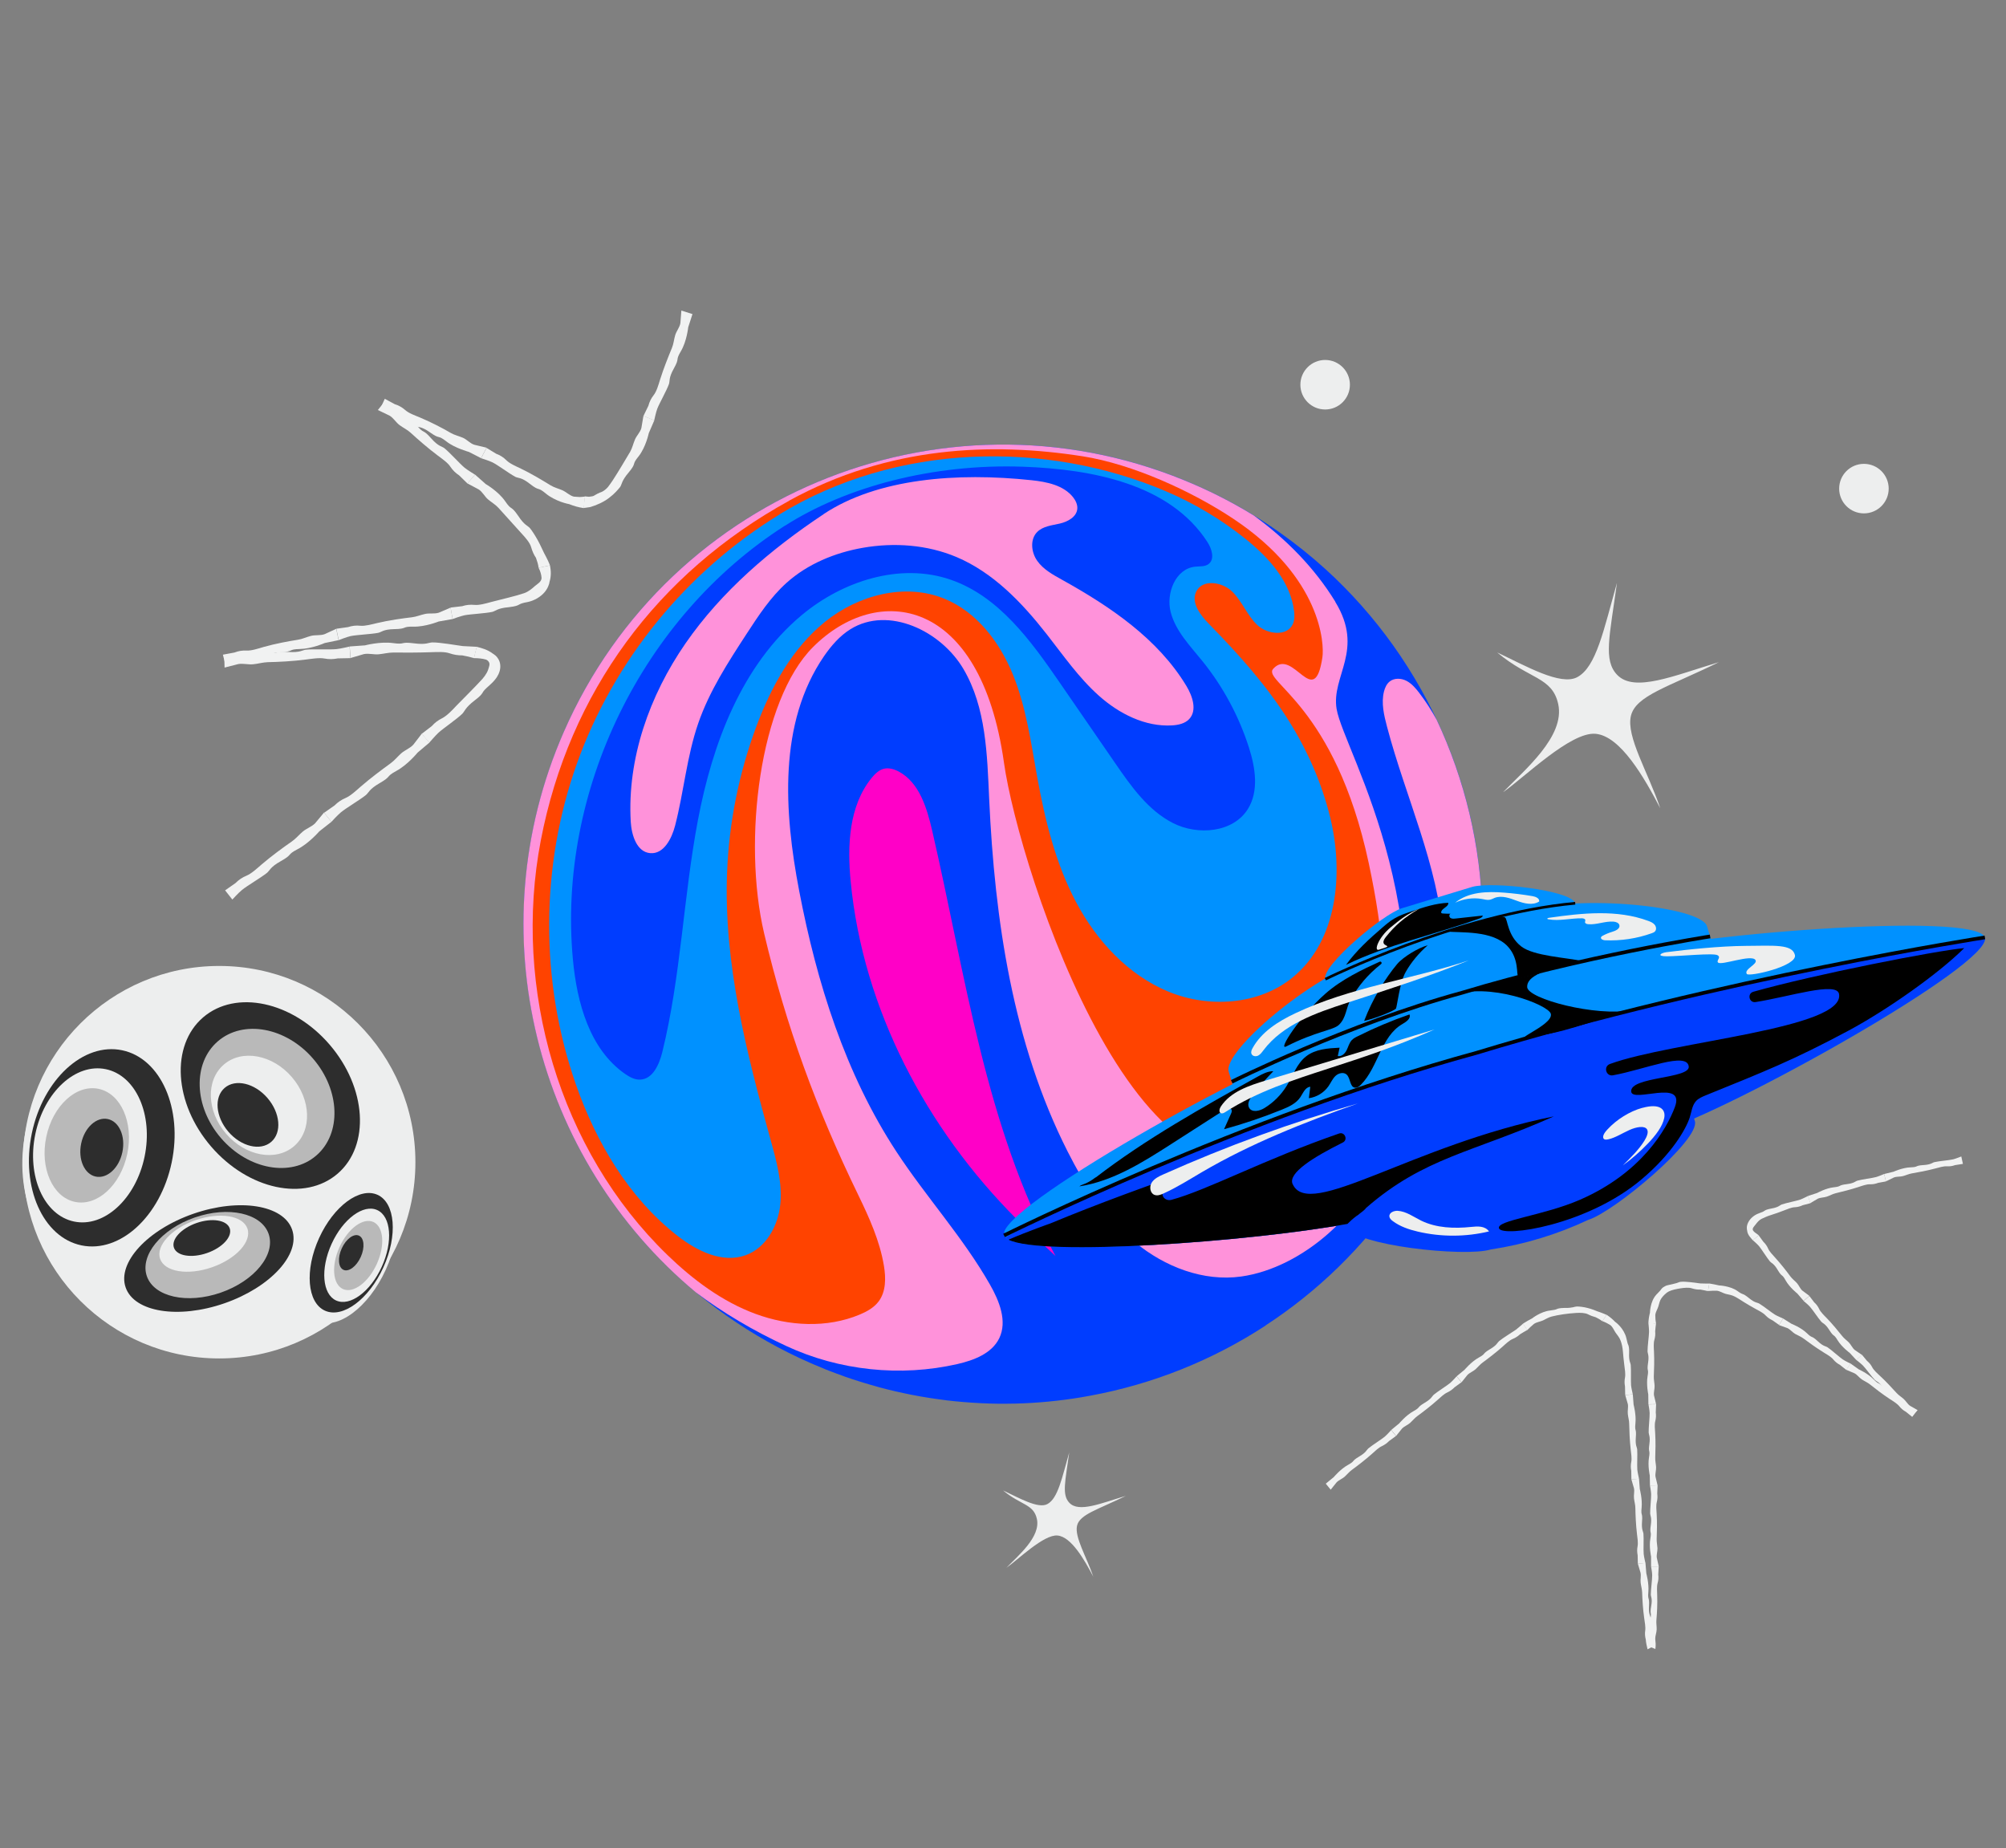 <?xml version="1.0" encoding="UTF-8"?><svg xmlns="http://www.w3.org/2000/svg" viewBox="0 0 307.8 283.57"><rect x="0" y="0" width="307.8" height="283.57" fill="#808080" stroke="none"/><defs><style>.h,.i,.j{fill:none;}.i{stroke-width:.41px;}.i,.j{stroke:#000;stroke-miterlimit:10;}.k{fill:#003dff;}.l{fill:#0091ff;}.m{fill:#edeeee;}.n{fill:#f1f2f2;}.o{fill:#ff00c7;}.p{fill:#ff4300;}.q{fill:#ff92da;}.r{fill:#b9b9b9;}.s{fill:#2d2d2d;}.j{stroke-width:.57px;}</style></defs><g id="a"/><g id="b"><g id="c"><rect class="h" width="307.8" height="283.57"/><rect class="h" y="32.64" width="307.8" height="218.3"/></g><g id="d"><path class="k" d="M227.47,142.7c.25-20.9-8.47-41.15-24.03-55.32-2.22-2.02-4.59-3.92-7.08-5.68-3.99-2.82-8.33-5.27-12.98-7.31-37.22-16.27-80.59,.71-96.86,37.93-4.07,9.31-6.06,18.99-6.17,28.55-.18,14.93,4.22,29.53,12.42,41.81,.33,.49,.66,.98,1,1.46,1.36,1.94,2.82,3.81,4.37,5.62,.78,.9,1.57,1.79,2.4,2.65,6.57,6.94,14.61,12.7,23.92,16.77,.76,.33,1.51,.64,2.27,.95,.2,.08,.39,.15,.59,.23,.68,.26,1.36,.52,2.05,.76,.09,.03,.17,.06,.26,.1,.76,.27,1.53,.52,2.3,.76,.18,.06,.36,.11,.55,.17,.66,.2,1.33,.4,2,.58,.12,.03,.25,.07,.37,.11,.78,.21,1.56,.41,2.34,.59,.15,.03,.29,.07,.44,.1,.69,.16,1.37,.3,2.06,.44,.13,.03,.27,.05,.4,.08,.8,.15,1.6,.3,2.41,.42,.08,.01,.16,.02,.24,.04,.74,.11,1.48,.22,2.22,.31,.12,.02,.25,.03,.37,.05,1.64,.19,3.28,.33,4.91,.41,.1,0,.2,.01,.31,.02,1.66,.08,3.32,.1,4.97,.06,.07,0,.14,0,.22,0,1.68-.04,3.35-.14,5.02-.3,.04,0,.07,0,.11-.01,1.69-.16,3.38-.38,5.05-.66,.46-.08,.91-.16,1.34-.24h0c9.6-1.76,18.77-5.43,26.94-10.77v-.02c7.95-5.19,14.95-11.94,20.5-20.07,.02-.03,.05-.07,.07-.1,.49-.73,.98-1.46,1.45-2.21l.02-.03c.43-.68,.85-1.38,1.25-2.08,.08-.13,.15-.26,.23-.39,.41-.72,.82-1.45,1.21-2.19,.02-.05,.05-.09,.07-.14,.36-.68,.7-1.36,1.04-2.05,.09-.19,.18-.37,.27-.56,.35-.74,.7-1.48,1.03-2.24h0c3.43-7.86,5.38-15.99,5.98-24.07,.11-1.5,.18-2.99,.2-4.49Z"/><path class="q" d="M204.89,92.32c-3.18-5.18-7.53-9.6-12.53-13.24-2.85-1.74-5.85-3.32-9-4.69-37.22-16.27-80.59,.71-96.86,37.93-13.42,30.69-4.23,65.55,20.27,85.97,4.14,3.11,8.76,5.86,13.87,8.23,8.13,3.78,17.53,4.77,26.27,2.77,2.53-.58,5.27-1.62,6.41-3.95,1.27-2.61,.02-5.72-1.42-8.24-4.11-7.22-9.78-13.42-14.34-20.37-7.86-11.98-12.23-25.94-14.93-40.02-2.34-12.18-3.21-25.79,3.8-36.02,1.11-1.61,2.42-3.13,4.08-4.16,5.82-3.59,13.88,.25,17.34,6.15,3.46,5.9,3.62,13.08,3.93,19.92,.85,18.58,3.63,37.46,12.03,54.07,2.64,5.22,5.89,10.26,10.4,13.98,4.51,3.72,10.44,6.02,16.24,5.21,9.44-1.33,18.96-9.91,21.76-19.02,10.86-35.31-5.99-61.36-7.12-68.05-.86-5.08,4.33-9.04-.21-16.45Z"/><path class="p" d="M121.09,76.83c-20.25,11.12-33.75,29.43-38.11,52.12s2.83,47.54,19.43,63.61c3.92,3.79,8.39,7.14,13.51,9.03,5.12,1.89,10.95,2.22,15.99,.11,1.1-.46,2.19-1.06,2.91-2.02,1.13-1.51,1.12-3.59,.81-5.45-.63-3.83-2.26-7.41-3.95-10.9-6.39-13.15-11.07-25.88-14.43-40.11s-.67-35.77,7.5-43.94c9.9-9.9,25.71-7.83,29.3,17.75,2.29,16.35,21.8,76.89,46.39,57.03,11.5-9.29,14.36-19.24,9.58-41.62-5.19-24.31-16.44-27.88-14.65-29.84,3.08-3.36,6.3,6.6,7.54-1.77,.29-1.97-.08-12.18-13.65-21.22-6.41-4.27-15.53-8.41-23.14-9.6-13.95-2.18-29.78-1.57-45.02,6.8Z"/><path class="l" d="M119.59,78.95c-14.27,8.72-25.43,22.43-31.06,38.18s-5.69,33.43-.18,49.22c3.12,8.94,8.15,17.46,15.62,23.28,2.98,2.32,6.87,4.24,10.42,2.97,3.14-1.12,5.01-4.5,5.34-7.82s-.58-6.61-1.47-9.82c-3.71-13.41-7.23-27.13-6.7-41.04,.29-7.65,1.81-15.25,4.48-22.42,2.27-6.09,5.51-12.03,10.57-16.11,5.06-4.08,12.22-5.99,18.25-3.55,5,2.02,8.54,6.68,10.57,11.68s2.76,10.41,3.72,15.72c1.2,6.6,2.81,13.22,5.95,19.15s7.96,11.18,14.16,13.75,13.85,2.08,19.06-2.15c6.89-5.6,7.89-15.92,5.79-24.55-1.28-5.26-3.49-10.28-6.37-14.87-3.42-5.44-7.74-10.25-12.24-14.84-1.34-1.37-2.81-3.3-1.93-5.01,.98-1.9,3.98-1.44,5.5,.05s2.29,3.64,3.83,5.11c1.54,1.47,4.58,1.82,5.47-.12,.28-.62,.27-1.33,.19-2.01-.55-4.57-3.95-8.28-7.55-11.15-3.7-2.95-7.8-5.39-12.15-7.24-18.42-7.82-41.3-7.41-59.29,3.58Z"/><path class="k" d="M120.43,80.66c-21.89,14-34.94,40.73-32.52,66.6,.62,6.59,2.55,13.7,7.98,17.5,.69,.48,1.48,.92,2.32,.89,1.95-.06,2.94-2.32,3.41-4.21,2.87-11.65,3.23-23.77,5.46-35.56,2.23-11.79,6.71-23.78,15.91-31.48,6.29-5.26,15.14-8.13,22.89-5.45,7.39,2.55,12.31,9.37,16.74,15.81l8.51,12.36c2.43,3.53,5.02,7.21,8.84,9.16s9.25,1.48,11.51-2.16c1.7-2.74,1.15-6.3,.17-9.38-1.54-4.84-3.99-9.4-7.19-13.35-1.88-2.33-4.08-4.57-4.83-7.47s.75-6.65,3.73-6.97c.71-.08,1.5,.03,2.07-.4,1-.74,.52-2.32-.15-3.36-5.74-8.93-17.7-11.2-28.31-11.58-13.9-.49-27.23,3.11-36.55,9.07Z"/><path class="q" d="M220.44,110.44c-.79-1.44-1.68-2.83-2.69-4.15-.55-.71-1.15-1.42-1.95-1.83-.8-.41-1.84-.46-2.55,.09-.48,.37-.74,.96-.89,1.54-.45,1.78,0,3.65,.47,5.43,2.84,10.77,7.81,21.15,8.64,32.26,1.12,14.96-1.84,29.4-3.53,33.54,.32-.36,.62-.73,.92-1.09,.86-1.62,1.68-3.28,2.43-4.99,8.85-20.23,7.86-42.28-.85-60.8Z"/><path class="q" d="M126.35,78.91c-8.09,5.38-15.63,11.81-21.16,19.8-5.53,7.99-8.96,17.66-8.41,27.36,.12,2.07,.92,4.65,2.98,4.83,2.07,.19,3.31-2.21,3.83-4.23,1.34-5.19,1.79-10.6,3.54-15.67,1.7-4.94,4.58-9.37,7.43-13.75,1.81-2.78,3.65-5.59,6.11-7.81,3.24-2.91,7.43-4.64,11.72-5.39,4.8-.84,9.86-.48,14.36,1.41,5.66,2.39,10.07,7.01,13.86,11.85,2.55,3.26,4.93,6.7,8.02,9.45s7.08,4.78,11.21,4.54c.95-.06,1.96-.27,2.62-.96,1.26-1.33,.53-3.52-.42-5.09-4.37-7.25-11.69-12.19-19.09-16.3-1.4-.78-2.87-1.58-3.8-2.9s-1.13-3.3,0-4.43c.89-.89,2.25-1.01,3.47-1.29s2.58-1.02,2.68-2.27c.05-.64-.25-1.26-.64-1.76-1.47-1.86-4.04-2.37-6.39-2.62-11.37-1.21-23.62-.3-31.91,5.21Z"/><path class="o" d="M161.97,192.74c-10.82-19.98-13.81-43.14-18.94-65.3-.81-3.49-1.97-7.37-5.13-9.06-.7-.37-1.51-.61-2.27-.43-.77,.19-1.38,.79-1.88,1.4-3.51,4.32-3.76,10.39-3.22,15.93,1.89,19.53,11.61,37.9,25.47,51.78,1.94,1.94,3.96,3.8,5.98,5.67Z"/></g><g id="e"><path class="m" d="M164.07,222.8c-.62,4.54-1.17,6.56,.03,7.8,1.46,1.5,4.79,.07,8.64-1.08-4.28,2.11-7.08,2.83-7.48,4.58s1.46,4.76,2.5,7.83c-1.36-2.6-3.38-6.13-5.49-6.33s-6.08,3.73-7.86,4.96c1.84-1.9,5.29-4.75,4.69-7.5-.51-2.32-2.46-2.09-5.19-4.38,2.43,1.14,5.39,2.87,6.81,2.09,1.61-.88,2.22-3.97,3.36-7.98Z"/><path class="m" d="M248.1,89.49c-1.13,8.2-2.12,11.83,.05,14.07,2.64,2.72,8.65,.13,15.59-1.96-7.73,3.81-12.77,5.11-13.5,8.27s2.63,8.59,4.51,14.14c-2.46-4.7-6.09-11.07-9.92-11.42s-10.98,6.74-14.2,8.96c3.31-3.43,9.55-8.57,8.46-13.53-.92-4.18-4.45-3.78-9.36-7.91,4.38,2.06,9.74,5.17,12.3,3.78,2.9-1.58,4.02-7.17,6.06-14.4Z"/><circle class="m" cx="286" cy="74.97" r="3.8"/><circle class="m" cx="203.33" cy="59.03" r="3.8"/></g><g id="f"><g><circle class="m" cx="33.63" cy="178.32" r="30.11"/><g><ellipse class="m" cx="16.72" cy="176.11" rx="18.2" ry="13.04" transform="translate(-159.09 156.5) rotate(-78.21)"/><ellipse class="s" cx="15.62" cy="176.11" rx="15.29" ry="10.96" transform="translate(-159.97 155.42) rotate(-78.21)"/><ellipse class="m" cx="13.8" cy="175.73" rx="11.94" ry="8.56" transform="translate(-161.04 153.34) rotate(-78.21)"/><ellipse class="r" cx="13.32" cy="175.73" rx="8.86" ry="6.35" transform="translate(-161.43 152.87) rotate(-78.21)"/><ellipse class="s" cx="15.62" cy="176.11" rx="4.51" ry="3.23" transform="translate(-159.97 155.42) rotate(-78.21)"/></g><ellipse class="m" cx="42.52" cy="166.81" rx="14.42" ry="19.9" transform="translate(-98.53 68.12) rotate(-40.72)"/><ellipse class="s" cx="41.48" cy="168.1" rx="11.99" ry="15.82" transform="translate(-99.62 67.75) rotate(-40.72)"/><ellipse class="r" cx="40.98" cy="168.54" rx="9.33" ry="11.57" transform="translate(-100.03 67.53) rotate(-40.72)"/><ellipse class="m" cx="39.73" cy="169.6" rx="6.66" ry="8.26" transform="translate(-101.02 66.98) rotate(-40.72)"/><ellipse class="s" cx="38.04" cy="171.06" rx="3.96" ry="5.47" transform="translate(-102.38 66.23) rotate(-40.72)"/><g><ellipse class="m" cx="33.32" cy="193.9" rx="17.35" ry="9.29" transform="translate(-61.8 21.68) rotate(-19.16)"/><ellipse class="s" cx="32.06" cy="193.1" rx="13.52" ry="7.27" transform="translate(-61.61 21.22) rotate(-19.16)"/><ellipse class="r" cx="31.88" cy="192.57" rx="9.89" ry="6.1" transform="translate(-61.44 21.13) rotate(-19.16)"/><ellipse class="m" cx="31.27" cy="190.82" rx="7.09" ry="3.83" transform="translate(-60.9 20.84) rotate(-19.16)"/><ellipse class="s" cx="30.97" cy="189.95" rx="4.53" ry="2.44" transform="translate(-60.63 20.69) rotate(-19.16)"/></g><g><ellipse class="m" cx="53.34" cy="192.14" rx="11.61" ry="6.44" transform="translate(-143.65 161.19) rotate(-65.56)"/><ellipse class="s" cx="53.89" cy="192.23" rx="9.76" ry="5.42" transform="translate(-143.41 161.74) rotate(-65.56)"/><ellipse class="m" cx="54.72" cy="192.61" rx="7.62" ry="4.23" transform="translate(-143.26 162.73) rotate(-65.56)"/><ellipse class="r" cx="54.96" cy="192.64" rx="5.65" ry="3.14" transform="translate(-143.16 162.97) rotate(-65.56)"/><ellipse class="s" cx="53.89" cy="192.23" rx="2.88" ry="1.6" transform="translate(-143.41 161.74) rotate(-65.56)"/></g></g></g><g id="g"><g><g><path class="l" d="M246.29,146.86l-21.07,6.4-21.07,6.4c-11.29,3.43-51.34,25.81-50.1,29.89s46.97,.4,58.26-3.03l21.07-6.4,21.07-6.4c11.29-3.43,51.34-25.81,50.1-29.89s-46.97-.4-58.26,3.03Z"/><path class="l" d="M241.7,138.59c-.62-2.03-12.96-3.38-15.84-2.5l-5.37,1.63-5.37,1.63c-2.88,.87-12.39,8.86-11.77,10.89h0l38.34-11.65h0Z"/><path class="k" d="M154.36,189.84c-.09-.29-.17-.58-.25-.86-.08,.22-.1,.42-.05,.58,1.24,4.08,46.97,.4,58.26-3.03l21.07-6.4,21.07-6.4c11.29-3.43,51.34-25.81,50.1-29.89,0,0-40.22,6.23-78.04,17.72-35.89,9.78-72.46,28.01-72.15,28.29Z"/><path class="l" d="M233.57,139.84l-11.37,3.46-11.92,3.62c-9.17,2.79-22.67,14.47-21.75,17.5h0l.89,2.93,73.39-22.3-.89-2.93h0c-.92-3.03-19.46-4.98-28.35-2.27Z"/><path class="k" d="M206.3,186.89l.41,1.34h0c.86,2.83,18.04,4.7,22.04,3.48h0c5.17-.78,10.21-2.31,14.94-4.54h0c4-1.22,17.23-12.32,16.37-15.15h0l-.41-1.34-53.35,16.21Z"/></g><g><path d="M269.03,152.17c-.98,.28-.65,1.74,.35,1.58,5.16-.81,12.43-3.19,12.8-1.25,1,5.33-25.64,7.27-35.15,10.75-1.04,.38-.62,1.93,.46,1.74,4.91-.9,11.34-3.68,11.63-1.36,.24,1.9-9.04,1.55-8.83,3.85,.16,1.81,8.33-2.02,6.71,2.36-1.28,3.44-5.15,10.13-14.54,14.23-5.66,2.47-12.93,3.17-12.45,4.41,.54,1.39,13.48-.41,21.9-7.55,4.71-3.99,6.78-7.72,7.35-9.43,.29-.88,.36-1.89,.99-2.57,.39-.42,.95-.65,1.48-.87,8.94-3.63,13.33-5.34,21.84-9.89,6.04-3.23,13.92-8.81,17.82-12.7-4.37,.4-23.01,4.05-32.36,6.7Z"/><path d="M168.12,180.67c7.74-5.95,16.31-10.72,24.84-15.47,.76-.42,1.56-.85,2.42-.84-1.14,1.17-2.21,2.41-3.2,3.7-.44,.56-.87,1.33-.5,1.94,.46,.74,1.6,.47,2.34,.01,1.38-.84,2.55-2.02,3.4-3.39,.96-1.55,1.55-3.42,2.99-4.54,1.42-1.11,3.34-1.24,5.14-1.33l-.28,1.28c.56,.13,1.09-.36,1.35-.88s.39-1.11,.78-1.54c.25-.27,.59-.45,.92-.61,2.57-1.29,5.23-2.41,7.95-3.35,.27,.63-.52,1.14-1.1,1.48-3.3,1.91-3.68,6.62-6.37,9.32-.24,.24-.53,.47-.87,.44-.84-.08-.68-1.47-1.32-2.03-.47-.41-1.25-.2-1.7,.23s-.7,1.04-1.06,1.56c-.69,1-1.82,1.69-3.02,1.85l.22-1.75c-.77,.05-1.1,.96-1.52,1.59-.66,.99-1.82,1.51-2.92,1.95-2.87,1.16-5.81,2.15-8.79,2.97l1.06-2.37c.1-.22,.19-.48,.06-.68-.2-.32-.7-.15-1.02,.06l-8.18,5.25c-4.39,2.82-8.96,5.71-14.12,6.51,.41-.36,1.06-.28,2.5-1.39Z"/><path d="M197.36,160.56c-1.4,.71,2.19-4.73,5.99-8.08,2.57-2.27,5.85-3.79,8.34-4.92,.22-.1,.42,.2,.23,.35-2.17,1.73-3.45,3.34-4.63,5.37-.82,1.41-.67,2.84-1.85,3.97-.87,.83-3.5,.98-8.08,3.31Z"/><path d="M206.53,148.04c1.57-2.15,3.54-3.97,5.56-5.7,.59-.51,1.19-1.02,1.86-1.41,.83-.49,1.74-.8,2.65-1.1,1.83-.62,3.69-1.24,5.62-1.31,.09,.59-.88,.78-1.07,1.34-.02,.07-.03,.15,0,.21,.05,.07,.14,.08,.23,.09,.4,.03,.8,.04,1.2,.04-.25,.07-.25,.47-.04,.63s.5,.13,.76,.11l4.22-.46c-.05,.26-.33,.38-.58,.47-6.85,2.46-14.06,4-20.43,7.1Z"/><path d="M209.31,156.65c1.3-3.42,3.28-6.59,5.05-8.71,.91-1.1,3.32-2.55,4.71-2.9-1.33,1.16-2.54,2.6-3.39,4.11-.91,1.59-1.32,5.31-1.48,5.59-.18,.32-3.18,1.53-4.88,1.91Z"/><path d="M221.84,142.92c2.26,.24,7.21-.25,9.56,2.35,1.72,1.91,1.25,4.35,1.54,4.48,.23,.1,7.27-1.63,10.1-2.25-2.69-.59-7.72-.79-9.64-2.3-2.12-1.67-2.05-4.15-2.47-4.44-.71-.49-7.56,1.88-9.09,2.16Z"/><path d="M236.44,149.25c-1.51,.66-2.16,1.39-2.11,2.21,.11,1.81,10.56,4.56,16.01,3.53-4.68,1.06-8.9,3.09-14.1,3.88-6.38,1.45,2.29-1.44,1.71-3.34-.41-1.36-9.44-4.93-15.33-2.75,4.49-1.3,9.83-2.53,13.81-3.54Z"/><path d="M198.34,181.68c-.76-1.71,3.27-4.17,7.7-6.38,.84-.42,.3-1.69-.58-1.38-11.46,3.96-20.23,8.7-25.74,10.18-.54,.14-1.13-.12-1.31-.64-.17-.5,.14-.78,.43-1.03,1.4-1.18,2.93-2.2,4.57-3.02-6.5,2.19-15.11,5.34-22.25,8.31-.03,.01-3.44,1.2-6.42,2.49,5.11,2.61,36.83,.34,52.01-2.42,.36-.37,.8-.77,1.37-1.2,.21-.13,.4-.26,.56-.42,.5-.36,.8-.63,.94-.84,8.94-7.79,16.45-8.51,28.8-14.04-21.78,4.39-37.58,15.98-40.07,10.39Z"/></g><path class="j" d="M154.06,189.56s36.57-18.22,72.46-28.01c37.82-11.49,78.04-17.72,78.04-17.72"/><path class="j" d="M189,165.98s17.84-8.89,35.34-13.66c18.44-5.6,38.06-8.64,38.06-8.64"/><path class="i" d="M203.36,150.24s20.37-10.02,38.34-11.65"/><path class="m" d="M223.29,138.5c2.02-1.66,4.88-1.75,7.49-1.54,1.47,.11,2.93,.29,4.38,.54,.48,.08,1.09,.34,1.01,.82-.99,.64-2.3,.31-3.4-.1s-2.32-.87-3.42-.46c-.25,.1-.49,.24-.75,.29-.39,.08-.79-.04-1.18-.11-1.43-.27-2.96,0-4.12,.56Z"/><path class="m" d="M217.77,139.43c-1.91,.83-3.02,1.73-4.37,2.84-1.9,1.56-2.64,3.7-1.83,3.45,3.04-.92-.37-.14,1.08-1.96,1.37-1.72,2.78-2.98,5.12-4.33Z"/><path class="m" d="M225.39,147.35c-8.83,2.93-18.26,4.13-26.66,8.13-2.59,1.23-5.17,2.84-6.54,5.35-.15,.27-.29,.6-.15,.89,.16,.35,.66,.42,1,.25s.58-.5,.81-.81c3-3.99,8.06-5.74,12.8-7.28,6.49-2.1,12.99-4.21,18.74-6.53Z"/><path class="m" d="M220.16,157.94l-25.93,7.84c-2.6,.79-5.41,1.72-6.9,3.99-.22,.33-.35,.87,.01,1.03,.22,.1,.47-.04,.67-.17,4.83-3.11,10.37-4.91,15.83-6.68,5.1-1.65,10.2-3.3,16.31-6.01Z"/><path class="m" d="M251.99,169.98c-1.92,.53-3.93,1.78-5.34,3.31-.26,.28-.5,.58-.61,.87s-.07,.58,.19,.67c.16,.05,.38,.02,.6-.03,1.06-.25,2.12-.94,3.19-1.42s2.35-.71,2.71-.08c.24,.42-.03,1.1-.41,1.72-.82,1.33-2.08,2.58-3.31,3.79,1.38-1,2.66-2.12,3.8-3.31,1.21-1.26,2.3-2.68,2.55-3.97s-.62-2.3-3.37-1.54Z"/><path class="m" d="M255.67,146.1c3.41-.43,8.21-.94,12.2-.97,4.43-.03,7.12-.29,7.54,1.39,.43,1.71-7.05,3.4-7.38,2.92-.5-.74,1.76-1.5,1.32-2.15-.63-.92-5.27,.91-5.74,.39-.29-.33,.54-.77-.08-1.12-.65-.37-5.79,.17-7.77,.17-1.69,0-.88-.53-.09-.63Z"/><path class="m" d="M237.74,140.81c5.07-.72,10.38-1.29,15.18,.49,.35,.13,.71,.28,.96,.57s.32,.75,.07,1.03c-.13,.15-.32,.22-.51,.29-2.29,.82-4.75,1.19-7.18,1.08-.29-.01-.69-.18-.6-.46,.04-.11,.15-.18,.26-.24,.47-.25,.96-.45,1.46-.6,.53-.16,1.23-.48,1.1-1.02-.09-.36-.53-.51-.9-.54-1.32-.1-2.61,.52-3.92,.39-.2-.02-.45-.11-.46-.31,0-.1,.06-.2,.05-.3-.01-.21-.29-.28-.51-.29-1.73-.03-3.47,.46-5.17,.15-.06-.01-.13-.03-.15-.09s.1-.12,.32-.15Z"/><path class="m" d="M228.47,188.94c-3.57,.86-7.34,.87-10.92,.03-1.37-.32-2.73-.78-3.85-1.62-.24-.18-.48-.4-.51-.7-.07-.58,.68-.9,1.27-.87,1.31,.08,2.42,.92,3.59,1.5,2.35,1.15,5.09,1.24,7.69,.97,.96-.1,2.08-.19,2.73,.68Z"/><path class="m" d="M208.44,169.28c-10.23,2.93-20.25,6.58-29.96,10.92-.67,.3-1.37,.63-1.76,1.25s-.27,1.61,.41,1.88c.45,.18,.96,0,1.4-.21,2.05-.93,3.96-2.14,5.9-3.28,7.48-4.38,15.62-7.61,24.02-10.57Z"/></g><g><path class="n" d="M50.85,126.1l-1.86,1.46s-1.57,1.82-3.3,2.72c-1.8,.94-.65,.76-2.64,1.87-1.61,.9-1.67,1.45-2.1,1.79-.9,.72-3.03,1.96-3.82,2.61-.51,.41-1.48,1.47-1.48,1.47l-1.11-1.41,1.6-1.12c.48-.49,1.05-.87,1.68-1.13,.76-.31,1.61-1.11,2.33-1.73,1.53-1.31,3.33-2.62,4.64-3.53,.62-.43,1.1-1.03,1.67-1.51,.58-.49,1.36-.73,1.89-1.27l1.37-1.65,1.11,1.4Z"/><path class="n" d="M65.89,113.94l-1.81,1.53s-1.52,1.87-3.24,2.8c-1.78,.98-.64,.77-2.62,1.91-1.6,.93-1.65,1.46-2.08,1.81-.9,.73-3.02,1.98-3.81,2.63-.51,.42-1.48,1.48-1.48,1.48l-1.11-1.4,1.6-1.12c.48-.49,1.05-.87,1.68-1.14,.76-.32,1.6-1.11,2.32-1.74,1.52-1.32,3.31-2.65,4.59-3.58,.61-.44,1.08-1.04,1.64-1.54,.57-.5,1.34-.76,1.85-1.32l1.3-1.69,1.16,1.36Z"/><path class="n" d="M73.15,99.24c.81,.21,1.65,.43,2.46,1.04,0,0,.17,.09,.44,.32,.26,.23,.66,.75,.71,1.46,.06,.7-.21,1.35-.53,1.85-.35,.52-.69,.84-1.07,1.19-.78,.69-.93,.87-1.08,1.13-.15,.24-.31,.54-1.24,1.23-1.48,1.14-1.51,1.64-1.9,2.05-.84,.82-2.88,2.21-3.65,2.9-.48,.45-1.42,1.54-1.42,1.54l-1.16-1.36,1.54-1.18c.45-.51,.99-.92,1.61-1.22,.72-.37,1.52-1.21,2.16-1.9,1.4-1.42,2.95-2.97,4-4.12,.24-.27,.46-.58,.64-.89,.17-.29,.27-.59,.34-.84,.07-.25,.13-.42,.1-.63-.03-.21-.21-.47-.5-.6-.58-.17-1.22-.23-1.88-.23l.41-1.74Z"/><path class="n" d="M53.65,99.19l2.36-.17s2.33-.62,4.28-.35c2.02,.28,.98-.25,3.26,.04,1.84,.25,2.22-.13,2.78-.14,1.17-.02,3.63,.43,4.66,.56,.66,.03,2.16,.11,2.16,.11l-.41,1.74c-.57-.17-1.18-.31-1.8-.42-.66,0-1.32-.1-1.95-.32-.76-.27-1.91-.2-2.86-.17-1.99,.07-4.21,.07-5.79,.05-.75,0-1.49,.2-2.23,.27-.75,.07-1.53-.18-2.27-.03l-2.05,.6-.13-1.78Z"/><path class="n" d="M34.43,100.65c.77-.02,1.55-.06,2.33-.1,0,0,2.3-.6,4.24-.41,2.02,.2,.96-.27,3.23-.11,1.84,.13,2.19-.3,2.73-.35,1.15-.11,3.61,.02,4.63-.08,.66-.06,2.05-.4,2.05-.4l.13,1.78-1.95,.04c-.67,.14-1.36,.15-2.03,.02-.8-.15-1.95,.04-2.89,.16-1.99,.26-4.23,.37-5.81,.4-.75,.02-1.49,.25-2.24,.32-.76,.08-1.54-.16-2.29-.03-.69,.19-1.39,.37-2.1,.54l-.05-1.79Z"/><path class="n" d="M51.96,98.22l-2.13,.44s-2.02,.89-3.82,.92c-1.87,.04-.84,.39-2.94,.5-1.7,.1-1.95,.57-2.44,.69-1.03,.26-3.29,.45-4.2,.71-.59,.16-1.79,.7-1.79,.7l-.44-1.73,1.77-.33c.59-.23,1.22-.34,1.85-.3,.76,.04,1.78-.3,2.62-.55,1.79-.51,3.82-.88,5.26-1.11,.69-.1,1.33-.42,2-.59,.68-.18,1.43-.03,2.09-.26l1.8-.83,.36,1.75Z"/><path class="n" d="M69.45,94.98l-2.14,.38s-2.06,.83-3.86,.79c-1.87-.04-.86,.35-2.96,.38-1.71,.03-1.97,.48-2.47,.57-1.04,.21-3.31,.3-4.23,.5-.59,.13-1.82,.62-1.82,.62l-.36-1.75,1.79-.25c.6-.2,1.23-.28,1.86-.21,.76,.08,1.79-.22,2.65-.42,1.81-.43,3.85-.71,5.3-.88,.69-.08,1.34-.37,2.02-.51,.69-.15,1.43,.02,2.09-.19l1.82-.78,.31,1.76Z"/><path class="n" d="M84.39,86.76c.16,.81,.2,1.66-.08,2.54-.01,0,0,.19-.12,.47-.09,.29-.29,.68-.6,1.06-.62,.76-1.64,1.33-2.57,1.53-1.93,.33-.84,.55-2.99,.81-1.73,.15-1.98,.59-2.48,.71-1.05,.24-3.33,.34-4.26,.52-.6,.12-1.84,.58-1.84,.58l-.31-1.76,1.78-.21c.6-.2,1.23-.26,1.86-.2,.75,.08,1.78-.22,2.62-.45,1.78-.47,3.75-.9,5.07-1.36,.62-.23,1.14-.66,1.57-1.05,.42-.36,1.02-.65,1.06-1.25-.03-.57-.21-1.1-.46-1.59l1.75-.36Z"/><path class="n" d="M72.89,72.82l1.64,1.45s1.94,1.12,2.98,2.63c1.06,1.57,.81,.5,2.01,2.26,.95,1.45,1.45,1.48,1.79,1.87,.35,.42,.81,1.15,1.22,1.89,.41,.74,.73,1.51,.96,1.95,.14,.29,.4,.72,.58,1.13,.1,.2,.18,.38,.23,.52l.09,.23-1.75,.36c-.05-.49-.22-1.01-.4-1.52-.33-.48-.56-1.01-.73-1.6-.18-.71-.89-1.5-1.47-2.13-1.23-1.36-2.58-2.85-3.55-3.93-.46-.51-1.08-.86-1.6-1.3-.53-.45-.84-1.14-1.43-1.53l-1.74-.93,1.17-1.35Z"/><path class="n" d="M59.1,61.51l1.7,1.36s1.98,1,3.14,2.39c1.2,1.44,.83,.42,2.22,2,1.13,1.28,1.64,1.2,2.04,1.52,.83,.67,2.35,2.37,3.08,2.98,.47,.38,1.61,1.07,1.61,1.07l-1.17,1.35-1.28-1.25c-.53-.34-.98-.79-1.33-1.31-.41-.64-1.3-1.24-2-1.77-1.48-1.11-3.03-2.47-4.1-3.45-.51-.47-1.16-.77-1.71-1.18-.56-.42-.92-1.09-1.53-1.45l-1.79-.86,1.12-1.4Z"/><path class="n" d="M73.82,70.3l-1.87-.96s-.52-.14-1.21-.41c-.69-.26-1.56-.66-2.25-1.2-1.44-1.12-.87-.22-2.53-1.4-1.35-.96-1.82-.75-2.27-.95-.93-.44-2.77-1.64-3.61-2.01-.54-.24-1.78-.55-1.78-.55l.74-1.63,1.54,.83c.59,.18,1.13,.48,1.59,.89,.55,.5,1.53,.84,2.32,1.17,1.66,.7,3.44,1.62,4.66,2.34,.58,.34,1.26,.48,1.88,.75,.62,.27,1.09,.86,1.74,1.07l1.88,.45-.82,1.59Z"/><path class="n" d="M89.56,77.96c-.81-.11-1.54-.34-2.23-.61,0,0-.56-.1-1.28-.36-.72-.27-1.6-.68-2.28-1.25-1.41-1.17-.87-.25-2.48-1.51-1.3-1.03-1.78-.84-2.22-1.07-.91-.48-2.67-1.8-3.49-2.21-.52-.26-1.75-.64-1.75-.64l.82-1.59,1.5,.91c.58,.21,1.1,.54,1.54,.98,.52,.53,1.48,.93,2.25,1.3,1.62,.78,3.33,1.81,4.53,2.55,.57,.35,1.24,.51,1.84,.77,.6,.28,1.09,.8,1.73,.97l.9,.06c.29,0,.56-.05,.82-.07l-.18,1.78Z"/><path class="n" d="M100.39,64.51l-.84,1.95s-.45,2.14-1.55,3.54c-1.18,1.43-.21,.9-1.55,2.51-1.09,1.28-1.01,1.76-1.28,2.19-.35,.43-.89,1.07-1.59,1.59-.66,.55-1.47,.94-1.94,1.12-.14,.08-.34,.15-.57,.22-.22,.06-.46,.19-.69,.2-.45,.06-.84,.13-.83,.11l.18-1.78,.65,.06c.21-.05,.43-.04,.65-.11,.43-.25,.83-.48,1.35-.66,.3-.15,.62-.4,.9-.72,.27-.35,.53-.71,.75-1.05,.95-1.45,1.93-3.16,2.66-4.36,.33-.58,.47-1.25,.73-1.86,.25-.62,.8-1.11,.99-1.77l.32-1.89,1.65,.69Z"/><path class="n" d="M106.25,48.2l-.65,2.01s-.22,2.15-1.12,3.67c-.93,1.57-.1,.9-1.1,2.69-.81,1.45-.57,1.89-.74,2.36-.34,.98-1.44,2.9-1.78,3.76-.21,.55-.48,1.82-.48,1.82l-1.65-.69,.76-1.56c.15-.59,.42-1.14,.8-1.62,.46-.58,.74-1.57,.99-2.39,.54-1.71,1.28-3.56,1.82-4.86,.26-.62,.31-1.31,.5-1.95,.19-.65,.69-1.2,.8-1.87l.15-1.92,1.7,.54Z"/></g><g><path class="n" d="M289.11,180.13l1.44-.35s1.37-.63,2.6-.67c1.28-.04,.58-.26,2-.35,1.16-.07,1.33-.37,1.67-.45,.71-.16,2.25-.28,2.88-.43,.4-.1,1.24-.44,1.24-.44l.25,1.14-1.21,.19c-.4,.15-.83,.21-1.26,.18-.51-.03-1.21,.19-1.79,.34-1.22,.33-2.6,.58-3.58,.75-.46,.08-.9,.29-1.35,.41-.46,.13-.97,.04-1.41,.22l-1.21,.59-.28-1.14Z"/><path class="n" d="M277.42,183.5l1.41-.46s1.32-.74,2.55-.87c1.27-.13,.56-.31,1.98-.48,1.16-.14,1.32-.45,1.65-.54,.7-.2,2.24-.38,2.86-.55,.4-.11,1.23-.47,1.23-.47l.28,1.14-1.2,.22c-.4,.16-.82,.23-1.25,.22-.52-.02-1.2,.23-1.77,.42-1.2,.39-2.55,.73-3.52,.96-.46,.11-.87,.36-1.32,.51-.45,.16-.96,.12-1.39,.32l-1.16,.68-.37-1.11Z"/><path class="n" d="M268.95,190.3c-.22-.29-.82-.79-.87-1.51,0,.03-.18-.58,.16-1.22,.31-.64,.94-1.14,1.56-1.37,.65-.23,.78-.31,.94-.42,.15-.1,.36-.23,1.06-.35,1.15-.2,1.29-.52,1.61-.63,.69-.24,2.21-.53,2.82-.74,.39-.14,1.19-.56,1.19-.56l.37,1.11-1.18,.31c-.39,.19-.81,.29-1.23,.31-.51,.02-1.18,.31-1.74,.53-.59,.23-1.22,.45-1.82,.64-.58,.18-1.1,.4-1.52,.61-.4,.2-.69,.56-.92,.87-.22,.29-.56,.57-.4,.91,.19,.3,.45,.39,.88,.75l-.9,.75Z"/><path class="n" d="M276.75,199.6l-.97-1.13s-1.19-.93-1.79-2.01c-.62-1.12-.5-.39-1.23-1.62-.59-1-.94-1.02-1.17-1.28-.47-.56-1.28-1.87-1.69-2.37-.27-.32-.95-.9-.95-.9l.9-.75,.72,.99c.31,.29,.56,.65,.73,1.04,.2,.47,.72,.99,1.12,1.44,.85,.93,1.71,2.04,2.3,2.84,.28,.38,.67,.66,.99,1.01,.32,.35,.48,.84,.84,1.16l1.08,.81-.89,.76Z"/><path class="n" d="M284.83,208.67l-1.01-1.09s-1.22-.89-1.86-1.94c-.66-1.09-.51-.37-1.28-1.58-.62-.98-.97-.99-1.21-1.25-.48-.54-1.32-1.84-1.76-2.32-.27-.31-.97-.88-.97-.88l.89-.76,.74,.97c.32,.28,.58,.63,.76,1.02,.22,.47,.74,.97,1.16,1.4,.88,.9,1.76,1.99,2.39,2.77,.29,.37,.69,.64,1.02,.98,.33,.34,.51,.82,.88,1.13l1.11,.76-.86,.8Z"/><path class="n" d="M293.46,217.25l-1.1-1.01s-1.31-.78-2.01-1.81c-.73-1.05-.55-.33-1.38-1.5-.68-.95-1.03-.94-1.27-1.18-.51-.52-1.41-1.78-1.86-2.24-.29-.29-1.01-.85-1.01-.85l.86-.8,.78,.94c.33,.27,.61,.6,.8,.98,.24,.46,.78,.94,1.22,1.35,.93,.85,1.86,1.89,2.54,2.62,.32,.35,.73,.59,1.08,.91,.35,.31,.58,.77,.97,1.04l1.16,.66-.78,.88Z"/><path class="n" d="M283.96,209.22l1.24,.88s1.41,.63,2.29,1.54c.91,.94,.59,.26,1.64,1.29,.85,.84,1.2,.77,1.49,.97,.61,.43,1.76,1.52,2.3,1.9,.35,.24,1.18,.65,1.18,.65l-.69,.95-.98-.79c-.39-.21-.73-.5-1-.84-.33-.41-.97-.8-1.49-1.13-1.08-.71-2.22-1.59-3.02-2.23-.38-.3-.84-.49-1.24-.76-.41-.27-.69-.71-1.13-.94l-1.27-.54,.67-.96Z"/><path class="n" d="M273.59,202.3l1.29,.81s1.45,.56,2.36,1.44c.94,.91,.6,.24,1.68,1.24,.87,.82,1.22,.74,1.51,.94,.62,.42,1.79,1.49,2.34,1.86,.35,.24,1.19,.64,1.19,.64l-.67,.96-.98-.78c-.39-.2-.73-.48-1.01-.82-.33-.41-.99-.78-1.51-1.1-1.1-.68-2.26-1.52-3.08-2.13-.39-.29-.85-.46-1.27-.7-.42-.25-.73-.67-1.17-.88l-1.3-.47,.62-.99Z"/><path class="n" d="M262.26,196.93c.51,.08,1.02,.18,1.53,.3,0,0,.4,.01,.94,.12,.54,.11,1.24,.31,1.8,.69,1.12,.82,.68,.2,1.83,1.13,.92,.76,1.26,.66,1.57,.84,.65,.38,1.88,1.38,2.45,1.72,.37,.22,1.22,.57,1.22,.57l-.62,.99-1.03-.72c-.4-.18-.76-.44-1.06-.76-.36-.39-1.03-.72-1.57-1.01-.57-.31-1.16-.66-1.71-1-.27-.17-.54-.34-.79-.5-.25-.14-.46-.29-.69-.39-.41-.22-.9-.27-1.35-.39-.46-.13-.87-.43-1.35-.48-.45,0-.9,0-1.35,.04l.19-1.16Z"/><path class="n" d="M252.93,202.98c.01-.26,.04-.52,.08-.81,.04-.27,.1-.51,.16-.76,0,0,0-.39,.12-.95,.11-.55,.37-1.29,.86-1.82,.5-.53,.63-.64,.74-.82,.07-.08,.12-.17,.27-.28,.17-.1,.42-.3,.83-.37,.65-.15,1-.22,1.26-.3,.26-.08,.41-.18,.59-.19,.79-.11,2.4,.17,3.06,.24,.43,.03,1.37,.02,1.37,.02l-.19,1.16c-.4-.1-.8-.16-1.2-.24-.43,.02-.85-.05-1.26-.18-.49-.17-1.22-.09-1.8,0-.6,.1-1.24,.22-1.74,.46-.11,.07-.22,.14-.33,.2-.11,.09-.22,.18-.31,.27-.2,.18-.36,.38-.5,.57-.27,.36-.35,.82-.48,1.26-.13,.44-.43,.85-.47,1.34,0,.49,.03,.85,.11,1.3l-1.17-.08Z"/><path class="n" d="M252.93,215.47l-.02-1.52s-.32-1.51-.11-2.76c.23-1.29-.14-.63,.08-2.09,.18-1.18-.08-1.42-.08-1.78-.01-.75,.22-2.32,.23-2.98,0-.42-.1-1.36-.1-1.36l1.17,.08c-.06,.39-.09,.81-.13,1.22,.05,.44,0,.87-.12,1.29-.15,.5-.09,1.25-.06,1.86,.06,1.29,.02,2.73-.03,3.75-.02,.48,.1,.96,.12,1.45,.02,.49-.16,.98-.09,1.47l.32,1.34-1.17,.02Z"/><path class="n" d="M253.17,227.91l-.03-1.52s-.33-1.51-.12-2.75c.22-1.29-.14-.63,.06-2.08,.16-1.18-.1-1.42-.11-1.77-.02-.75,.17-2.32,.15-2.98-.01-.42-.18-1.33-.18-1.33l1.17-.02-.05,1.26c.06,.44,.04,.88-.07,1.31-.14,.51-.06,1.26-.02,1.87,.08,1.29,.05,2.73,.01,3.75-.02,.48,.1,.96,.13,1.45,.03,.49-.16,.98-.09,1.47l.32,1.34-1.17,.02Z"/><path class="n" d="M253.34,240.35v-1.52s-.33-1.51-.11-2.75c.22-1.29-.14-.63,.07-2.08,.17-1.18-.09-1.42-.1-1.77-.02-.74,.17-2.32,.15-2.98-.01-.42-.18-1.33-.18-1.33l1.17-.02-.05,1.26c.06,.44,.04,.88-.07,1.31-.14,.51-.06,1.26-.02,1.87,.08,1.29,.04,2.73,0,3.75-.02,.48,.09,.97,.12,1.45,.02,.49-.17,.98-.1,1.47l.3,1.35h-1.17Z"/><path class="n" d="M252.92,252.57c.11-.35,.17-.87,.21-1.36,0,0-.03-.37-.05-.9,0-.53,0-1.21,.13-1.82,.27-1.27-.1-.63,.15-2.07,.21-1.17-.06-1.42-.06-1.77,0-.74,.22-2.31,.21-2.97,0-.42-.17-1.33-.17-1.33h1.17l-.07,1.25c.06,.44,.03,.88-.1,1.31-.14,.51-.08,1.26-.06,1.87,.05,1.3-.03,2.74-.12,3.76-.05,.48,.05,.97,.04,1.46-.01,.5-.23,.97-.22,1.47,.05,.48,.11,.92,.02,1.54l-1.09-.43Z"/><path class="n" d="M252.48,239.83l.13,1.58s.43,1.55,.31,2.85c-.12,1.36,.19,.65,.1,2.17-.07,1.24,.21,1.46,.26,1.83,.09,.77,.05,2.41,.17,3.08,.03,.21,.12,.57,.22,.78l.17,.4-1.04,.54c-.13-.52-.25-1.08-.27-1.49-.12-.45-.16-.93-.09-1.38,.08-.55-.07-1.31-.16-1.95-.19-1.34-.28-2.84-.31-3.91-.02-.5-.17-1-.23-1.5-.06-.51,.09-1.03-.02-1.53l-.41-1.38,1.17-.1Z"/><path class="n" d="M251.49,226.89l.12,1.58s.41,1.55,.28,2.86c-.14,1.35,.18,.65,.06,2.17-.09,1.24,.19,1.47,.22,1.84,.07,.77-.03,2.42,.04,3.11,.04,.44,.27,1.38,.27,1.38l-1.17,.1-.03-1.31c-.09-.45-.1-.91-.01-1.37,.1-.54-.02-1.31-.1-1.95-.16-1.34-.22-2.84-.24-3.91,0-.5-.16-1-.21-1.5-.06-.51,.1-1.03,0-1.53l-.4-1.38,1.17-.09Z"/><path class="n" d="M250.54,213.95l.12,1.58s.42,1.56,.28,2.86c-.14,1.35,.18,.65,.06,2.17-.1,1.24,.18,1.47,.21,1.84,.06,.77-.04,2.42,.02,3.11,.04,.44,.26,1.38,.26,1.38l-1.17,.09-.02-1.31c-.09-.45-.09-.91,0-1.36,.11-.54-.02-1.31-.09-1.95-.15-1.34-.21-2.84-.23-3.91,0-.5-.16-1-.21-1.5-.06-.51,.1-1.03,0-1.53l-.4-1.38,1.17-.09Z"/><path class="n" d="M246.51,201.73c.48,.31,.92,.67,1.31,1.08,0,0,.36,.25,.76,.7,.4,.45,.82,1.13,.97,1.82,.16,.71,.21,.87,.3,1.05,.06,.18,.15,.44,.12,1.22-.06,1.25,.22,1.48,.25,1.85,.07,.78,0,2.43,.05,3.11,.04,.44,.27,1.38,.27,1.38l-1.17,.09-.03-1.31c-.09-.45-.09-.91,0-1.36,.1-.54-.03-1.31-.11-1.94-.08-.67-.16-1.37-.21-2.04-.05-.62-.17-1.21-.36-1.69-.16-.46-.49-.83-.76-1.21-.27-.39-.43-.88-.83-1.18-.39-.24-.78-.44-1.2-.59l.64-.98Z"/><path class="n" d="M233.7,203.08c.45-.29,.93-.56,1.41-.81,0,0,.32-.26,.83-.54,.51-.28,1.21-.58,1.89-.65,.7-.09,.86-.14,1.04-.22,.18-.08,.39-.16,1.18-.18,1.27,.03,1.52-.21,1.91-.22,.41,0,1.05,.07,1.65,.23,.61,.15,1.18,.38,1.51,.52,.22,.07,.57,.19,.86,.31,.29,.11,.53,.22,.53,.22l-.64,.98c-.32-.24-.66-.44-1.02-.61-.41-.11-.79-.25-1.18-.45-.46-.24-1.22-.25-1.84-.21-1.3,.08-2.74,.29-3.74,.55-.48,.12-.9,.39-1.34,.6-.45,.2-.98,.25-1.39,.54-.36,.3-.7,.62-1.03,.95l-.63-.99Z"/><path class="n" d="M223.49,211.18l1.23-1.01s1.03-1.24,2.18-1.87c1.19-.66,.43-.52,1.74-1.3,1.07-.63,1.1-.99,1.38-1.23,.6-.5,2.03-1.36,2.6-1.76,.35-.27,1.09-.93,1.09-.93l.63,.99c-.37,.2-.74,.42-1.1,.65-.33,.3-.71,.55-1.13,.72-.5,.21-1.07,.74-1.54,1.17-1.01,.9-2.2,1.81-3.06,2.44-.41,.3-.73,.7-1.1,1.04-.38,.34-.9,.51-1.25,.88l-.9,1.12-.74-.91Z"/><path class="n" d="M213.46,219.41l1.23-1.01s1.03-1.24,2.18-1.87c1.19-.66,.43-.52,1.74-1.3,1.07-.63,1.1-.99,1.38-1.23,.6-.5,2-1.37,2.53-1.81,.34-.29,.98-1.01,.98-1.01l.74,.91-1.06,.77c-.32,.33-.7,.6-1.11,.79-.5,.22-1.06,.77-1.54,1.19-1.01,.9-2.2,1.81-3.06,2.44-.41,.3-.73,.7-1.1,1.04-.38,.34-.9,.51-1.25,.88l-.9,1.12-.74-.91Z"/><path class="n" d="M203.42,227.65l1.23-1.01s1.03-1.24,2.18-1.87c1.19-.66,.43-.52,1.74-1.3,1.07-.63,1.1-.99,1.38-1.23,.6-.5,2-1.37,2.53-1.81,.34-.29,.98-1.01,.98-1.01l.74,.91-1.06,.77c-.32,.33-.7,.6-1.11,.79-.5,.22-1.06,.77-1.54,1.2-1.01,.9-2.2,1.81-3.06,2.44-.41,.3-.73,.7-1.1,1.04-.38,.34-.9,.51-1.25,.88l-.9,1.12-.74-.91Z"/></g></g></g></svg>